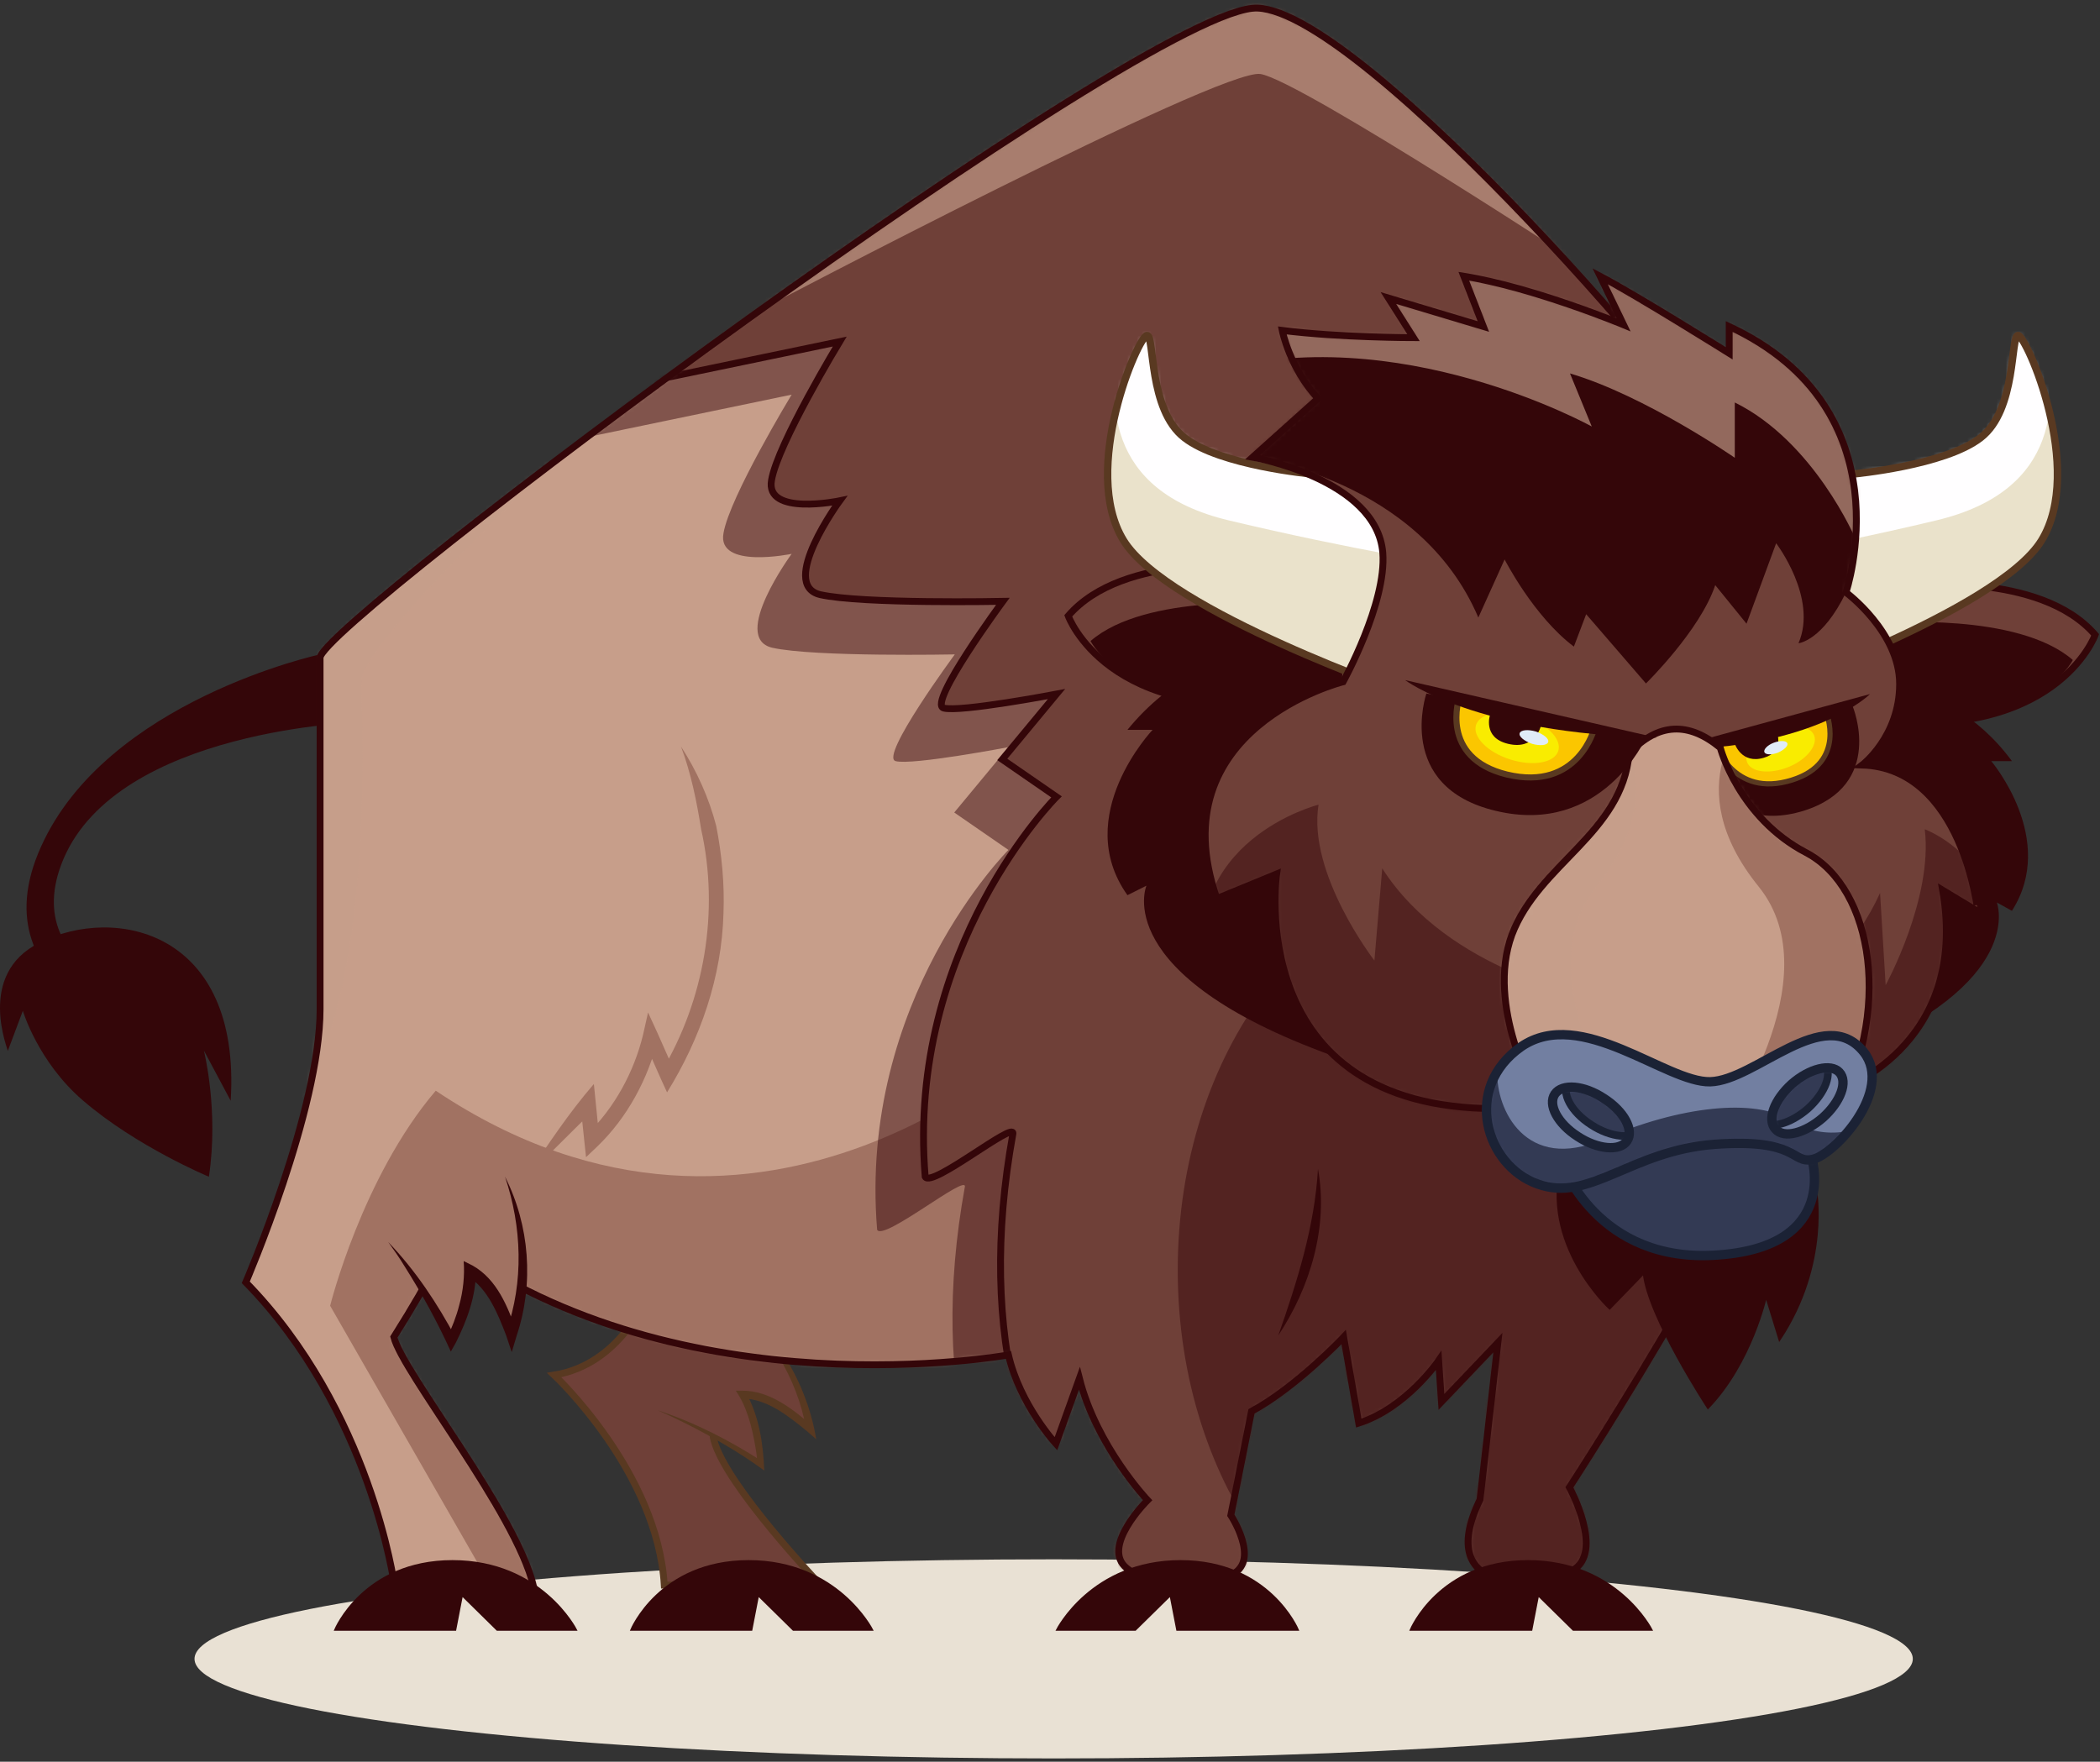 <svg width="435" height="365" viewBox="0 0 435 365" fill="none" xmlns="http://www.w3.org/2000/svg">
<rect x="0" y="0" width="435" height="365" fill="#333333" stroke="none"/>
<ellipse cx="218.259" cy="343.687" rx="177.965" ry="20.627" fill="#E9E1D4"/>
<path d="M66.42 136.276C66.42 136.276 22.555 145.767 9.13 175.743C-4.411 205.718 33.435 214.399 33.435 214.399L36.328 209.885C36.328 209.885 1.839 202.941 12.486 177.71C24.176 150.165 74.984 148.892 74.984 148.892L66.42 136.276Z" fill="#340609" stroke="#340609" stroke-width="1.418" stroke-miterlimit="10"/>
<path d="M8.204 195.302C23.828 187.432 49.985 192.872 47.786 228.056L42.23 217.639C42.23 217.639 45.355 230.023 43.272 243.796C43.272 243.796 28.226 237.546 17.115 227.94C7.856 219.954 4.732 209.422 4.732 209.422L1.607 217.755C1.838 217.755 -5.106 201.899 8.204 195.302Z" fill="#340609"/>
<path d="M134.01 268.565C134.01 268.565 128.571 282.685 114.798 284.884C114.798 284.884 136.209 304.906 137.598 328.401H170.004C170.004 328.401 150.445 307.915 147.899 298.425C145.352 289.05 162.829 268.449 162.829 268.449H134.01V268.565Z" fill="#6F4038" stroke="#593921" stroke-width="1.418" stroke-miterlimit="10"/>
<path d="M150.561 268.562C150.561 268.562 164.681 278.4 167.805 296.108C167.805 296.108 159.935 288.701 153.917 289.048C153.917 289.048 157.042 293.793 157.736 303.515C157.736 303.515 147.436 296.339 136.325 292.289" fill="#6F4038"/>
<path d="M150.56 268.562C160.514 275.391 167.111 286.386 169.078 298.191L167.227 296.571C163.407 293.446 159.009 289.858 153.917 289.742L154.496 288.469C157.273 293.446 158.083 299.117 158.315 304.672C153.107 300.853 147.436 297.612 141.649 294.719C139.797 293.793 138.061 292.983 136.209 292.173C143.963 294.719 151.139 298.423 157.968 302.821L156.926 303.399C156.81 302.126 156.695 300.969 156.463 299.696C155.769 295.645 154.727 291.478 152.412 288.122H153.801C159.472 288.122 164.217 291.941 168.268 295.413L166.995 296.108C165.143 285.344 158.894 275.507 150.56 268.562Z" fill="#593921"/>
<path d="M180.652 337.658C180.652 337.658 173.476 323.423 155.074 323.423C136.672 323.423 130.769 337.658 130.769 337.658H155.652L157.041 330.483L164.333 337.658H180.652Z" fill="#340609" stroke="#340609" stroke-width="0.397" stroke-miterlimit="10"/>
<path d="M81.697 328.399C81.697 328.399 76.836 292.174 50.911 265.67C50.911 265.67 66.304 230.023 66.304 209.075C66.304 188.126 66.304 143.336 66.304 136.276C66.304 129.216 238.405 0.633 260.51 1.674C282.616 2.6 354.604 85.583 361.317 100.398C368.03 115.096 373.006 196.922 372.428 216.597C371.849 236.273 325.091 308.145 325.091 308.145C325.091 308.145 332.499 321.686 325.67 325.39C318.957 329.094 296.736 330.945 306.574 310.691L310.277 278.169L298.588 290.438L298.009 281.873C298.009 281.873 291.296 291.711 281.459 294.836L278.334 277.012C278.334 277.012 268.496 287.428 259.237 292.405L254.955 313.932C254.955 313.932 260.973 323.075 255.418 326.084C249.863 329.094 238.983 329.325 233.428 324.927C227.873 320.529 237.71 310.807 237.71 310.807C237.71 310.807 227.178 299.697 223.59 285.577L218.729 299.118C218.729 299.118 211.322 291.132 208.892 280.716C208.892 280.716 141.301 292.984 92.692 257.337C92.692 257.337 89.683 264.165 81.581 277.012C83.433 284.419 106.812 313.238 110.515 328.631H81.697V328.399Z" fill="#C79E8A"/>
<mask id="mask0_225_5356" style="mask-type:luminance" maskUnits="userSpaceOnUse" x="50" y="1" width="323" height="328">
<path d="M81.697 328.399C81.697 328.399 76.836 292.174 50.911 265.67C50.911 265.67 66.304 230.023 66.304 209.075C66.304 188.126 66.304 143.336 66.304 136.276C66.304 129.216 238.405 0.633 260.51 1.674C282.616 2.6 354.604 85.583 361.317 100.398C368.03 115.096 373.006 196.922 372.428 216.597C371.849 236.273 325.091 308.145 325.091 308.145C325.091 308.145 332.499 321.686 325.67 325.39C318.957 329.094 296.736 330.945 306.574 310.691L310.277 278.169L298.588 290.438L298.009 281.873C298.009 281.873 291.296 291.711 281.459 294.836L278.334 277.012C278.334 277.012 268.496 287.428 259.237 292.405L254.955 313.932C254.955 313.932 260.973 323.075 255.418 326.084C249.863 329.094 238.983 329.325 233.428 324.927C227.873 320.529 237.71 310.807 237.71 310.807C237.71 310.807 227.178 299.697 223.59 285.577L218.729 299.118C218.729 299.118 211.322 291.132 208.892 280.716C208.892 280.716 141.301 292.984 92.692 257.337C92.692 257.337 89.683 264.165 81.581 277.012C83.433 284.419 106.812 313.238 110.515 328.631H81.697V328.399Z" fill="white"/>
</mask>
<g mask="url(#mask0_225_5356)">
<path d="M216.299 214.514C216.299 214.514 158.546 271.688 90.261 225.972C74.984 243.911 68.387 270.53 68.387 270.53L119.311 359.3L261.668 376.198L216.299 214.514Z" fill="#A17262"/>
</g>
<mask id="mask1_225_5356" style="mask-type:luminance" maskUnits="userSpaceOnUse" x="50" y="1" width="323" height="328">
<path d="M81.697 328.399C81.697 328.399 76.836 292.174 50.911 265.67C50.911 265.67 66.304 230.023 66.304 209.075C66.304 188.126 66.304 143.336 66.304 136.276C66.304 129.216 238.405 0.633 260.51 1.674C282.616 2.6 354.604 85.583 361.317 100.398C368.03 115.096 373.006 196.922 372.428 216.597C371.849 236.273 325.091 308.145 325.091 308.145C325.091 308.145 332.499 321.686 325.67 325.39C318.957 329.094 296.736 330.945 306.574 310.691L310.277 278.169L298.588 290.438L298.009 281.873C298.009 281.873 291.296 291.711 281.459 294.836L278.334 277.012C278.334 277.012 268.496 287.428 259.237 292.405L254.955 313.932C254.955 313.932 260.973 323.075 255.418 326.084C249.863 329.094 238.983 329.325 233.428 324.927C227.873 320.529 237.71 310.807 237.71 310.807C237.71 310.807 227.178 299.697 223.59 285.577L218.729 299.118C218.729 299.118 211.322 291.132 208.892 280.716C208.892 280.716 141.301 292.984 92.692 257.337C92.692 257.337 89.683 264.165 81.581 277.012C83.433 284.419 106.812 313.238 110.515 328.631H81.697V328.399Z" fill="white"/>
</mask>
<g mask="url(#mask1_225_5356)">
<path opacity="0.48" d="M159.934 54.797C159.934 54.797 126.718 84.426 122.783 90.328L163.985 81.764C163.985 81.764 151.138 102.943 149.865 110.466C148.476 117.989 163.985 114.749 163.985 114.749C163.985 114.749 151.254 132.109 159.934 134.192C168.615 136.16 197.78 135.581 197.78 135.581C197.78 135.581 182.156 156.761 185.512 157.687C188.869 158.613 208.891 154.794 208.891 154.794L197.665 168.335L208.891 176.089C208.891 176.089 177.758 207.107 181.693 254.79C182.966 257.221 200.327 243.101 199.864 245.878C169.193 415.201 423.699 404.206 423.699 404.206L485.618 239.05L375.089 -29.807L92.113 5.493L159.934 54.797Z" fill="#340609"/>
</g>
<mask id="mask2_225_5356" style="mask-type:luminance" maskUnits="userSpaceOnUse" x="50" y="1" width="323" height="328">
<path d="M81.697 328.399C81.697 328.399 76.836 292.174 50.911 265.67C50.911 265.67 66.304 230.023 66.304 209.075C66.304 188.126 66.304 143.336 66.304 136.276C66.304 129.216 238.405 0.633 260.51 1.674C282.616 2.6 354.604 85.583 361.317 100.398C368.03 115.096 373.006 196.922 372.428 216.597C371.849 236.273 325.091 308.145 325.091 308.145C325.091 308.145 332.499 321.686 325.67 325.39C318.957 329.094 296.736 330.945 306.574 310.691L310.277 278.169L298.588 290.438L298.009 281.873C298.009 281.873 291.296 291.711 281.459 294.836L278.334 277.012C278.334 277.012 268.496 287.428 259.237 292.405L254.955 313.932C254.955 313.932 260.973 323.075 255.418 326.084C249.863 329.094 238.983 329.325 233.428 324.927C227.873 320.529 237.71 310.807 237.71 310.807C237.71 310.807 227.178 299.697 223.59 285.577L218.729 299.118C218.729 299.118 211.322 291.132 208.892 280.716C208.892 280.716 141.301 292.984 92.692 257.337C92.692 257.337 89.683 264.165 81.581 277.012C83.433 284.419 106.812 313.238 110.515 328.631H81.697V328.399Z" fill="white"/>
</mask>
<g mask="url(#mask2_225_5356)">
<path d="M169.888 43.803C169.888 43.803 136.671 73.431 132.736 79.334L173.939 70.769C173.939 70.769 161.092 91.949 159.819 99.472C158.43 106.995 173.939 103.754 173.939 103.754C173.939 103.754 161.208 121.115 169.888 123.198C178.568 125.166 207.734 124.587 207.734 124.587C207.734 124.587 192.109 145.767 195.466 146.693C198.822 147.619 218.844 143.799 218.844 143.799L207.618 157.341L218.844 165.095C218.844 165.095 187.711 196.112 191.646 243.796C192.919 246.226 210.28 232.107 209.817 234.884C179.147 404.207 433.652 393.212 433.652 393.212L495.687 228.056L385.158 -40.801L102.182 -5.385L169.888 43.803Z" fill="#6F4038" stroke="#340609" stroke-width="1.418" stroke-miterlimit="10"/>
</g>
<mask id="mask3_225_5356" style="mask-type:luminance" maskUnits="userSpaceOnUse" x="50" y="1" width="323" height="328">
<path d="M81.697 328.399C81.697 328.399 76.836 292.174 50.911 265.67C50.911 265.67 66.304 230.023 66.304 209.075C66.304 188.126 66.304 143.336 66.304 136.276C66.304 129.216 238.405 0.633 260.51 1.674C282.616 2.6 354.604 85.583 361.317 100.398C368.03 115.096 373.006 196.922 372.428 216.597C371.849 236.273 325.091 308.145 325.091 308.145C325.091 308.145 332.499 321.686 325.67 325.39C318.957 329.094 296.736 330.945 306.574 310.691L310.277 278.169L298.588 290.438L298.009 281.873C298.009 281.873 291.296 291.711 281.459 294.836L278.334 277.012C278.334 277.012 268.496 287.428 259.237 292.405L254.955 313.932C254.955 313.932 260.973 323.075 255.418 326.084C249.863 329.094 238.983 329.325 233.428 324.927C227.873 320.529 237.71 310.807 237.71 310.807C237.71 310.807 227.178 299.697 223.59 285.577L218.729 299.118C218.729 299.118 211.322 291.132 208.892 280.716C208.892 280.716 141.301 292.984 92.692 257.337C92.692 257.337 89.683 264.165 81.581 277.012C83.433 284.419 106.812 313.238 110.515 328.631H81.697V328.399Z" fill="white"/>
</mask>
<g mask="url(#mask3_225_5356)">
<path opacity="0.65" d="M158.43 63.709C158.43 63.709 252.871 14.058 261.088 15.331C269.305 16.604 331.34 57.343 331.34 57.343L288.865 -27.839L160.281 -8.048L158.43 63.709Z" fill="#C79E8A"/>
</g>
<mask id="mask4_225_5356" style="mask-type:luminance" maskUnits="userSpaceOnUse" x="50" y="1" width="323" height="328">
<path d="M81.697 328.399C81.697 328.399 76.836 292.174 50.911 265.67C50.911 265.67 66.304 230.023 66.304 209.075C66.304 188.126 66.304 143.336 66.304 136.276C66.304 129.216 238.405 0.633 260.51 1.674C282.616 2.6 354.604 85.583 361.317 100.398C368.03 115.096 373.006 196.922 372.428 216.597C371.849 236.273 325.091 308.145 325.091 308.145C325.091 308.145 332.499 321.686 325.67 325.39C318.957 329.094 296.736 330.945 306.574 310.691L310.277 278.169L298.588 290.438L298.009 281.873C298.009 281.873 291.296 291.711 281.459 294.836L278.334 277.012C278.334 277.012 268.496 287.428 259.237 292.405L254.955 313.932C254.955 313.932 260.973 323.075 255.418 326.084C249.863 329.094 238.983 329.325 233.428 324.927C227.873 320.529 237.71 310.807 237.71 310.807C237.71 310.807 227.178 299.697 223.59 285.577L218.729 299.118C218.729 299.118 211.322 291.132 208.892 280.716C208.892 280.716 141.301 292.984 92.692 257.337C92.692 257.337 89.683 264.165 81.581 277.012C83.433 284.419 106.812 313.238 110.515 328.631H81.697V328.399Z" fill="white"/>
</mask>
<g mask="url(#mask4_225_5356)">
<path opacity="0.65" d="M114.797 95.769C114.797 95.769 74.867 133.383 74.867 141.138C74.867 148.892 77.645 195.65 64.567 224.005C51.489 252.361 -4.065 231.412 -4.065 231.412L40.609 77.019L114.797 95.769Z" fill="#C79E8A"/>
</g>
<mask id="mask5_225_5356" style="mask-type:luminance" maskUnits="userSpaceOnUse" x="50" y="1" width="323" height="328">
<path d="M81.697 328.399C81.697 328.399 76.836 292.174 50.911 265.67C50.911 265.67 66.304 230.023 66.304 209.075C66.304 188.126 66.304 143.336 66.304 136.276C66.304 129.216 238.405 0.633 260.51 1.674C282.616 2.6 354.604 85.583 361.317 100.398C368.03 115.096 373.006 196.922 372.428 216.597C371.849 236.273 325.091 308.145 325.091 308.145C325.091 308.145 332.499 321.686 325.67 325.39C318.957 329.094 296.736 330.945 306.574 310.691L310.277 278.169L298.588 290.438L298.009 281.873C298.009 281.873 291.296 291.711 281.459 294.836L278.334 277.012C278.334 277.012 268.496 287.428 259.237 292.405L254.955 313.932C254.955 313.932 260.973 323.075 255.418 326.084C249.863 329.094 238.983 329.325 233.428 324.927C227.873 320.529 237.71 310.807 237.71 310.807C237.71 310.807 227.178 299.697 223.59 285.577L218.729 299.118C218.729 299.118 211.322 291.132 208.892 280.716C208.892 280.716 141.301 292.984 92.692 257.337C92.692 257.337 89.683 264.165 81.581 277.012C83.433 284.419 106.812 313.238 110.515 328.631H81.697V328.399Z" fill="white"/>
</mask>
<g mask="url(#mask5_225_5356)">
<path opacity="0.48" d="M305.648 344.834C339.717 344.834 367.335 308.252 367.335 263.124C367.335 217.997 339.717 181.414 305.648 181.414C271.578 181.414 243.96 217.997 243.96 263.124C243.96 308.252 271.578 344.834 305.648 344.834Z" fill="#340609"/>
</g>
<path d="M81.697 328.399C81.697 328.399 76.836 292.174 50.911 265.67C50.911 265.67 66.304 230.023 66.304 209.075C66.304 188.126 66.304 143.336 66.304 136.276C66.304 129.216 238.405 0.633 260.51 1.674C282.616 2.6 354.604 85.583 361.317 100.398C368.03 115.096 373.006 196.922 372.428 216.597C371.849 236.273 325.091 308.145 325.091 308.145C325.091 308.145 332.499 321.686 325.67 325.39C318.957 329.094 296.736 330.945 306.574 310.691L310.277 278.169L298.588 290.438L298.009 281.873C298.009 281.873 291.296 291.711 281.459 294.836L278.334 277.012C278.334 277.012 268.496 287.428 259.237 292.405L254.955 313.932C254.955 313.932 260.973 323.075 255.418 326.084C249.863 329.094 238.983 329.325 233.428 324.927C227.873 320.529 237.71 310.807 237.71 310.807C237.71 310.807 227.178 299.696 223.59 285.577L218.729 299.118C218.729 299.118 211.322 291.132 208.892 280.716C208.892 280.716 141.301 292.984 92.692 257.337C92.692 257.337 89.683 264.165 81.581 277.012C83.433 284.419 106.812 313.238 110.515 328.631H81.697V328.399Z" stroke="#340609" stroke-width="1.418" stroke-miterlimit="10"/>
<path d="M376.131 246.226C376.131 246.226 379.14 261.734 368.608 277.59L365.83 268.563C365.83 268.563 362.821 282.336 353.794 291.71C353.794 291.71 341.41 272.845 340.484 263.818L333.424 271.109C333.424 271.109 318.841 257.684 323.586 240.786C328.563 224.004 376.131 246.226 376.131 246.226Z" fill="#340609" stroke="#340609" stroke-width="0.397" stroke-miterlimit="10"/>
<path d="M260.163 117.411C260.163 117.411 232.733 114.286 221.275 127.596C221.275 127.596 229.377 150.164 268.612 145.188L277.06 120.536L260.163 117.411Z" fill="#6F4038" stroke="#340609" stroke-width="1.418" stroke-miterlimit="10"/>
<path d="M264.793 125.166C264.793 125.166 237.363 122.851 225.905 132.805C225.905 132.805 234.007 149.586 273.242 145.883L281.691 127.596L264.793 125.166Z" fill="#340609"/>
<path d="M395.112 121.346C395.112 121.346 422.542 118.221 434 131.531C434 131.531 425.898 154.1 386.664 149.123L378.215 124.471L395.112 121.346Z" fill="#6F4038" stroke="#340609" stroke-width="1.418" stroke-miterlimit="10"/>
<path d="M390.483 129.1C390.483 129.1 417.913 126.786 429.371 136.739C429.371 136.739 421.269 153.521 382.034 149.817L373.585 131.531L390.483 129.1Z" fill="#340609"/>
<path d="M278.218 133.151C278.218 133.151 251.251 129.447 233.543 151.206H238.752C238.752 151.206 221.854 169.029 233.543 185.464L237.479 183.496C237.479 183.496 229.608 201.899 275.903 218.68L278.218 133.151Z" fill="#340609"/>
<path d="M271.737 98.199C271.737 98.199 252.756 96.463 245.349 90.676C237.826 84.889 239.215 69.496 237.595 69.496C235.859 69.496 223.706 97.273 232.734 111.971C241.761 126.67 291.644 143.915 291.644 143.915L310.277 103.87L271.737 98.199Z" fill="#EAE2CB"/>
<mask id="mask6_225_5356" style="mask-type:luminance" maskUnits="userSpaceOnUse" x="229" y="69" width="82" height="75">
<path d="M271.737 98.199C271.737 98.199 252.756 96.463 245.349 90.676C237.826 84.889 239.215 69.496 237.595 69.496C235.859 69.496 223.706 97.273 232.734 111.971C241.761 126.67 291.644 143.915 291.644 143.915L310.277 103.87L271.737 98.199Z" fill="white"/>
</mask>
<g mask="url(#mask6_225_5356)">
<path d="M232.618 68.107C228.915 82.689 228.799 101.67 254.493 107.804C280.186 113.938 301.019 117.179 301.019 117.179L303.102 92.643L245.234 59.079L232.618 68.107Z" fill="#FFFEFF"/>
</g>
<path d="M271.737 98.199C271.737 98.199 252.756 96.463 245.349 90.676C237.826 84.889 239.215 69.496 237.595 69.496C235.859 69.496 223.706 97.273 232.734 111.971C241.761 126.67 291.644 143.915 291.644 143.915L310.277 103.87L271.737 98.199Z" stroke="#593921" stroke-width="1.532" stroke-miterlimit="10"/>
<path d="M383.885 98.199C383.885 98.199 402.866 96.463 410.273 90.676C417.796 84.889 416.407 69.496 418.028 69.496C419.764 69.496 431.916 97.273 422.889 111.971C413.861 126.67 363.979 143.915 363.979 143.915L345.461 103.754L383.885 98.199Z" fill="#EAE2CB"/>
<mask id="mask7_225_5356" style="mask-type:luminance" maskUnits="userSpaceOnUse" x="345" y="69" width="82" height="75">
<path d="M383.885 98.199C383.885 98.199 402.866 96.463 410.273 90.676C417.796 84.889 416.407 69.496 418.028 69.496C419.764 69.496 431.916 97.273 422.889 111.971C413.861 126.67 363.979 143.915 363.979 143.915L345.461 103.754L383.885 98.199Z" fill="white"/>
</mask>
<g mask="url(#mask7_225_5356)">
<path d="M423.005 68.107C426.708 82.689 426.824 101.67 401.13 107.804C375.437 113.938 354.604 117.179 354.604 117.179L352.521 92.643L410.389 59.079L423.005 68.107Z" fill="#FFFEFF"/>
</g>
<path d="M383.885 98.199C383.885 98.199 402.866 96.463 410.273 90.676C417.796 84.889 416.407 69.496 418.028 69.496C419.764 69.496 431.916 97.273 422.889 111.971C413.861 126.67 363.979 143.915 363.979 143.915L345.461 103.754L383.885 98.199Z" stroke="#593921" stroke-width="1.532" stroke-miterlimit="10"/>
<path d="M380.298 141.369C380.298 141.369 402.288 138.012 416.755 157.687H412.473C412.473 157.687 426.246 173.891 416.755 188.705L413.63 186.969C413.63 186.969 420.112 203.635 382.266 218.796L380.298 141.369Z" fill="#340609"/>
<path d="M385.738 158.497C385.738 158.497 393.492 152.595 393.492 141.715C393.492 130.952 382.381 122.735 382.381 122.735C382.381 122.735 395.228 84.889 358.192 67.644V73.199C358.192 73.199 338.98 61.163 331.457 57.227L336.318 67.297C336.318 67.297 317.684 59.542 303.217 57.227L307.268 67.644L287.593 61.741L292.801 69.959C292.801 69.959 277.524 69.959 265.603 68.454C265.603 68.454 267.107 76.208 273.01 82.574L259.469 94.726C259.469 94.726 285.162 99.24 286.435 114.517C287.246 124.934 278.218 141.252 278.218 141.252C278.218 141.252 239.793 150.859 252.062 186.158L264.445 181.066C264.445 181.066 257.385 229.675 309.814 229.675C312.129 244.837 334.003 240.323 336.665 255.716C336.665 255.716 371.849 249.814 379.256 214.514C379.256 214.514 382.96 219.722 380.414 226.088C380.414 226.088 408.075 217.176 402.404 184.422L409.695 188.82C409.695 188.936 406.57 159.192 385.738 158.497Z" fill="#6F4038"/>
<mask id="mask8_225_5356" style="mask-type:luminance" maskUnits="userSpaceOnUse" x="249" y="57" width="161" height="199">
<path d="M385.738 158.497C385.738 158.497 393.492 152.595 393.492 141.715C393.492 130.952 382.381 122.735 382.381 122.735C382.381 122.735 395.228 84.889 358.192 67.644V73.199C358.192 73.199 338.98 61.163 331.457 57.227L336.318 67.297C336.318 67.297 317.684 59.542 303.217 57.227L307.268 67.644L287.593 61.741L292.801 69.959C292.801 69.959 277.524 69.959 265.603 68.454C265.603 68.454 267.107 76.208 273.01 82.574L259.469 94.726C259.469 94.726 285.162 99.24 286.435 114.517C287.246 124.934 278.218 141.252 278.218 141.252C278.218 141.252 239.793 150.859 252.062 186.158L264.445 181.066C264.445 181.066 257.385 229.675 309.814 229.675C312.129 244.837 334.003 240.323 336.665 255.716C336.665 255.716 371.849 249.814 379.256 214.514C379.256 214.514 382.96 219.722 380.414 226.088C380.414 226.088 408.075 217.176 402.404 184.422L409.695 188.82C409.695 188.936 406.57 159.192 385.738 158.497Z" fill="white"/>
</mask>
<g mask="url(#mask8_225_5356)">
<path d="M259.469 94.843C259.469 94.843 293.959 99.125 306.227 127.943L311.667 115.907C311.667 115.907 317.685 127.712 326.018 133.962L328.564 127.249L340.948 141.6C340.948 141.6 352.174 130.605 355.299 121.23L361.781 129.216L367.915 112.55C367.915 112.55 376.595 123.892 372.544 133.267C372.544 133.267 377.521 132.804 382.382 122.735C387.243 112.55 385.159 70.769 385.159 70.769L330.763 41.141L241.299 58.27L259.469 94.843Z" fill="#340609"/>
<mask id="mask9_225_5356" style="mask-type:luminance" maskUnits="userSpaceOnUse" x="241" y="41" width="145" height="101">
<path d="M259.47 94.843C259.47 94.843 293.959 99.125 306.227 127.943L311.667 115.907C311.667 115.907 317.685 127.712 326.018 133.962L328.564 127.249L340.948 141.6C340.948 141.6 352.175 130.605 355.3 121.23L361.781 129.216L367.915 112.55C367.915 112.55 376.595 123.892 372.544 133.267C372.544 133.267 377.521 132.804 382.382 122.735C387.243 112.55 385.16 70.769 385.16 70.769L330.763 41.141L241.299 58.27L259.47 94.843Z" fill="white"/>
</mask>
<g mask="url(#mask9_225_5356)">
<path opacity="0.65" d="M384.349 111.623C384.349 111.623 375.785 91.485 359.35 83.383V94.841C359.35 94.841 340.832 81.994 325.208 77.365L329.721 88.36C329.721 88.36 289.329 65.907 250.673 77.133C212.133 88.36 235.512 29.565 235.512 29.565L374.396 33.269L396.617 61.74L384.349 111.623Z" fill="#C79E8A"/>
</g>
</g>
<mask id="mask10_225_5356" style="mask-type:luminance" maskUnits="userSpaceOnUse" x="249" y="57" width="161" height="199">
<path d="M385.738 158.497C385.738 158.497 393.492 152.595 393.492 141.715C393.492 130.952 382.381 122.735 382.381 122.735C382.381 122.735 395.228 84.889 358.192 67.644V73.199C358.192 73.199 338.98 61.163 331.457 57.227L336.318 67.297C336.318 67.297 317.684 59.542 303.217 57.227L307.268 67.644L287.593 61.741L292.801 69.959C292.801 69.959 277.524 69.959 265.603 68.454C265.603 68.454 267.107 76.208 273.01 82.574L259.469 94.726C259.469 94.726 285.162 99.24 286.435 114.517C287.246 124.934 278.218 141.252 278.218 141.252C278.218 141.252 239.793 150.859 252.062 186.158L264.445 181.066C264.445 181.066 257.385 229.675 309.814 229.675C312.129 244.837 334.003 240.323 336.665 255.716C336.665 255.716 371.849 249.814 379.256 214.514C379.256 214.514 382.96 219.722 380.414 226.088C380.414 226.088 408.075 217.176 402.404 184.422L409.695 188.82C409.695 188.936 406.57 159.192 385.738 158.497Z" fill="white"/>
</mask>
<g mask="url(#mask10_225_5356)">
<path opacity="0.48" d="M329.49 206.528C329.49 206.528 300.092 201.436 286.32 179.909L284.699 199.005C284.699 199.005 270.811 181.066 273.126 166.715C273.126 166.715 243.96 174.006 249.631 203.172C255.302 232.338 284.468 268.563 284.468 268.563H325.207L329.49 206.528Z" fill="#340609"/>
</g>
<mask id="mask11_225_5356" style="mask-type:luminance" maskUnits="userSpaceOnUse" x="249" y="57" width="161" height="199">
<path d="M385.738 158.497C385.738 158.497 393.492 152.595 393.492 141.715C393.492 130.952 382.381 122.735 382.381 122.735C382.381 122.735 395.228 84.889 358.192 67.644V73.199C358.192 73.199 338.98 61.163 331.457 57.227L336.318 67.297C336.318 67.297 317.684 59.542 303.217 57.227L307.268 67.644L287.593 61.741L292.801 69.959C292.801 69.959 277.524 69.959 265.603 68.454C265.603 68.454 267.107 76.208 273.01 82.574L259.469 94.726C259.469 94.726 285.162 99.24 286.435 114.517C287.246 124.934 278.218 141.252 278.218 141.252C278.218 141.252 239.793 150.859 252.062 186.158L264.445 181.066C264.445 181.066 257.385 229.675 309.814 229.675C312.129 244.837 334.003 240.323 336.665 255.716C336.665 255.716 371.849 249.814 379.256 214.514C379.256 214.514 382.96 219.722 380.414 226.088C380.414 226.088 408.075 217.176 402.404 184.422L409.695 188.82C409.695 188.936 406.57 159.192 385.738 158.497Z" fill="white"/>
</mask>
<g mask="url(#mask11_225_5356)">
<path opacity="0.48" d="M358.886 211.622C358.886 211.622 379.719 206.53 389.441 185.003L390.598 204.099C390.598 204.099 400.436 186.16 398.7 171.809C398.7 171.809 419.301 179.1 415.25 208.266C411.199 237.431 390.598 273.657 390.598 273.657H361.895L358.886 211.622Z" fill="#340609"/>
</g>
<path d="M385.738 158.497C385.738 158.497 393.492 152.595 393.492 141.715C393.492 130.952 382.381 122.735 382.381 122.735C382.381 122.735 395.228 84.889 358.192 67.644V73.199C358.192 73.199 338.98 61.163 331.457 57.227L336.318 67.297C336.318 67.297 317.684 59.542 303.217 57.227L307.268 67.644L287.593 61.741L292.801 69.959C292.801 69.959 277.524 69.959 265.603 68.454C265.603 68.454 267.107 76.208 273.01 82.574L259.469 94.726C259.469 94.726 285.162 99.24 286.435 114.517C287.246 124.934 278.218 141.252 278.218 141.252C278.218 141.252 239.793 150.859 252.062 186.158L264.445 181.066C264.445 181.066 257.385 229.675 309.814 229.675C312.129 244.837 334.003 240.323 336.665 255.716C336.665 255.716 371.849 249.814 379.256 214.514C379.256 214.514 382.96 219.722 380.414 226.088C380.414 226.088 408.075 217.176 402.404 184.422L409.695 188.82C409.695 188.936 406.57 159.192 385.738 158.497Z" stroke="#340609" stroke-width="1.418" stroke-miterlimit="10"/>
<path d="M383.771 146.344C383.771 146.344 390.599 162.663 373.586 167.987C355.531 173.542 349.513 154.908 349.513 154.908L383.771 146.344Z" fill="#340609"/>
<path d="M378.215 147.387C378.215 147.387 382.729 158.035 371.155 161.622C358.887 165.442 355.299 153.984 355.299 153.984L378.215 147.387Z" fill="#FBC600"/>
<mask id="mask12_225_5356" style="mask-type:luminance" maskUnits="userSpaceOnUse" x="355" y="147" width="25" height="16">
<path d="M378.215 147.388C378.215 147.388 382.729 158.035 371.155 161.623C358.887 165.443 355.299 153.985 355.299 153.985L378.215 147.388Z" fill="white"/>
</mask>
<g mask="url(#mask12_225_5356)">
<path d="M361.897 157.919C362.707 160.002 366.526 160.465 370.346 158.96C374.165 157.456 376.595 154.447 375.785 152.363C374.975 150.28 371.156 149.817 367.336 151.322C363.517 152.826 361.087 155.836 361.897 157.919Z" fill="#F9EC00"/>
</g>
<path d="M378.215 147.387C378.215 147.387 382.729 158.035 371.155 161.622C358.887 165.442 355.299 153.984 355.299 153.984L378.215 147.387Z" stroke="#593921" stroke-width="1.071" stroke-miterlimit="10"/>
<path d="M368.031 151.667C368.031 151.667 369.767 155.718 365.369 156.991C360.739 158.38 359.351 154.097 359.351 154.097L368.031 151.667Z" fill="#340609"/>
<path d="M345.346 155.255L387.359 143.797C387.359 143.797 376.016 155.255 345.346 155.255Z" fill="#340609"/>
<path d="M365.484 155.834C365.716 156.412 366.989 156.412 368.262 155.949C369.535 155.371 370.461 154.561 370.23 153.982C369.998 153.403 368.725 153.403 367.452 153.866C366.179 154.329 365.253 155.255 365.484 155.834Z" fill="#E0ECF8"/>
<path d="M337.475 156.068C343.493 149.702 349.743 149.471 356.34 154.91C356.34 154.91 360.16 169.378 374.164 176.669C388.168 184.076 392.103 209.885 379.835 231.644C379.835 231.644 369.071 229.445 361.085 234.19C353.1 238.935 342.336 219.029 331.688 220.88C321.041 222.732 318.147 226.783 318.147 226.783C318.147 226.783 307.731 208.497 313.17 193.682C318.726 178.984 335.971 172.734 337.475 156.068Z" fill="#C79E8A"/>
<mask id="mask13_225_5356" style="mask-type:luminance" maskUnits="userSpaceOnUse" x="311" y="151" width="77" height="84">
<path d="M337.475 156.069C343.493 149.703 349.743 149.472 356.34 154.911C356.34 154.911 360.16 169.379 374.164 176.67C388.168 184.077 392.103 209.886 379.835 231.645C379.835 231.645 369.071 229.446 361.085 234.191C353.1 238.936 342.336 219.03 331.688 220.881C321.041 222.733 318.147 226.784 318.147 226.784C318.147 226.784 307.731 208.498 313.17 193.683C318.726 178.985 335.971 172.735 337.475 156.069Z" fill="white"/>
</mask>
<g mask="url(#mask13_225_5356)">
<path d="M362.127 148.082C362.127 148.082 347.081 162.433 364.326 183.729C379.719 202.826 356.456 235 356.456 235L402.056 243.796L400.436 162.433L362.127 148.082Z" fill="#A17262"/>
</g>
<mask id="mask14_225_5356" style="mask-type:luminance" maskUnits="userSpaceOnUse" x="311" y="151" width="77" height="84">
<path d="M337.475 156.069C343.493 149.703 349.743 149.472 356.34 154.911C356.34 154.911 360.16 169.379 374.164 176.67C388.168 184.077 392.103 209.886 379.835 231.645C379.835 231.645 369.071 229.446 361.085 234.191C353.1 238.936 342.336 219.03 331.688 220.881C321.041 222.733 318.147 226.784 318.147 226.784C318.147 226.784 307.731 208.498 313.17 193.683C318.726 178.985 335.971 172.735 337.475 156.069Z" fill="white"/>
</mask>
<g mask="url(#mask14_225_5356)">
<path opacity="0.65" d="M332.846 148.082C332.846 148.082 347.891 162.433 330.647 183.729C315.254 202.826 338.517 235 338.517 235L292.916 243.796L294.537 162.433L332.846 148.082Z" fill="#C79E8A"/>
</g>
<path d="M337.475 156.068C343.493 149.702 349.743 149.471 356.34 154.91C356.34 154.91 360.16 169.378 374.164 176.669C388.168 184.076 392.103 209.885 379.835 231.644C379.835 231.644 369.071 229.445 361.085 234.19C353.1 238.935 342.336 219.029 331.688 220.88C321.041 222.732 318.147 226.783 318.147 226.783C318.147 226.783 307.731 208.497 313.17 193.682C318.726 178.984 335.971 172.734 337.475 156.068Z" stroke="#340609" stroke-width="1.418" stroke-miterlimit="10"/>
<path d="M375.205 239.629C375.205 239.629 381.339 258.147 355.993 259.999C330.762 261.967 323.47 240.787 323.47 240.787L359.117 228.519L375.205 239.629Z" fill="#333A54" stroke="#1B2235" stroke-width="1.936" stroke-miterlimit="10"/>
<path d="M354.257 224.119C345.113 224.35 327.521 208.379 315.138 216.828C302.869 225.392 307.73 241.479 318.494 245.299C329.258 249.234 337.822 238.355 355.183 237.081C372.543 235.808 371.038 241.132 375.436 240.206C379.95 239.28 392.334 225.971 386.084 217.985C377.867 207.684 363.631 223.887 354.257 224.119Z" fill="#727FA1"/>
<mask id="mask15_225_5356" style="mask-type:luminance" maskUnits="userSpaceOnUse" x="307" y="214" width="81" height="33">
<path d="M354.256 224.119C345.113 224.35 327.521 208.379 315.137 216.828C302.869 225.392 307.73 241.479 318.494 245.299C329.257 249.234 337.822 238.355 355.182 237.081C372.543 235.808 371.038 241.132 375.436 240.206C379.95 239.28 392.334 225.971 386.084 217.985C377.867 207.684 363.631 223.887 354.256 224.119Z" fill="white"/>
</mask>
<g mask="url(#mask15_225_5356)">
<path d="M310.161 221.921C309.814 229.791 316.063 242.985 332.035 236.041C348.007 229.097 363.631 227.476 370.807 232.106C377.983 236.735 386.663 234.421 390.945 230.254C395.227 226.203 393.26 244.374 393.26 244.374L388.978 253.17L290.949 247.036L303.101 216.019L310.161 221.921Z" fill="#333A54"/>
</g>
<path d="M354.257 224.119C345.113 224.35 327.521 208.379 315.138 216.828C302.869 225.392 307.73 241.479 318.494 245.299C329.258 249.234 337.822 238.355 355.183 237.081C372.543 235.808 371.038 241.132 375.436 240.206C379.95 239.28 392.334 225.971 386.084 217.985C377.867 207.684 363.631 223.887 354.257 224.119Z" stroke="#1B2235" stroke-width="1.936" stroke-miterlimit="10"/>
<path d="M322.083 226.665C320.578 228.864 322.661 232.799 326.828 235.461C330.879 238.123 335.508 238.586 337.013 236.387C338.517 234.188 336.434 230.253 332.267 227.591C328.101 224.813 323.587 224.466 322.083 226.665Z" fill="#727FA1"/>
<mask id="mask16_225_5356" style="mask-type:luminance" maskUnits="userSpaceOnUse" x="321" y="225" width="17" height="13">
<path d="M322.083 226.665C320.578 228.864 322.661 232.799 326.828 235.461C330.879 238.123 335.508 238.586 337.013 236.387C338.517 234.188 336.434 230.253 332.267 227.591C328.101 224.813 323.587 224.466 322.083 226.665Z" fill="white"/>
</mask>
<g mask="url(#mask16_225_5356)">
<path d="M324.86 224.236C323.355 226.435 325.439 230.37 329.605 233.032C333.656 235.694 338.285 236.157 339.79 233.958C341.294 231.759 339.211 227.824 335.045 225.162C330.878 222.5 326.364 222.037 324.86 224.236Z" fill="#333A54" stroke="#1B2235" stroke-width="1.587" stroke-miterlimit="10"/>
</g>
<path d="M322.083 226.665C320.578 228.864 322.661 232.799 326.828 235.461C330.879 238.123 335.508 238.586 337.013 236.387C338.517 234.188 336.434 230.253 332.267 227.591C328.101 224.813 323.587 224.466 322.083 226.665Z" stroke="#1B2235" stroke-width="1.936" stroke-miterlimit="10"/>
<path d="M380.993 222.152C382.844 224.12 381.224 228.286 377.636 231.527C373.933 234.768 369.535 235.925 367.799 233.957C365.947 231.99 367.567 227.823 371.155 224.583C374.859 221.342 379.257 220.301 380.993 222.152Z" fill="#727FA1"/>
<mask id="mask17_225_5356" style="mask-type:luminance" maskUnits="userSpaceOnUse" x="367" y="221" width="15" height="14">
<path d="M380.993 222.152C382.844 224.12 381.224 228.286 377.636 231.527C373.933 234.768 369.535 235.925 367.799 233.957C365.947 231.99 367.567 227.823 371.155 224.583C374.859 221.342 379.257 220.301 380.993 222.152Z" fill="white"/>
</mask>
<g mask="url(#mask17_225_5356)">
<path d="M377.867 220.301C379.719 222.269 378.098 226.435 374.51 229.676C370.807 232.916 366.409 234.074 364.673 232.106C362.821 230.139 364.441 225.972 368.029 222.732C371.733 219.375 376.131 218.334 377.867 220.301Z" fill="#333A54" stroke="#1B2235" stroke-width="1.587" stroke-miterlimit="10"/>
</g>
<path d="M380.993 222.152C382.844 224.12 381.224 228.286 377.636 231.527C373.933 234.768 369.535 235.925 367.799 233.957C365.947 231.99 367.567 227.823 371.155 224.583C374.859 221.342 379.257 220.301 380.993 222.152Z" stroke="#1B2235" stroke-width="1.936" stroke-miterlimit="10"/>
<path d="M295.462 143.683C295.462 143.683 288.865 163.011 309.814 167.987C331.919 173.311 340.947 152.826 340.947 152.826L295.462 143.683Z" fill="#340609"/>
<path d="M302.291 144.493C302.291 144.493 298.009 156.993 312.129 160.465C327.059 164.053 330.299 150.743 330.299 150.743L302.291 144.493Z" fill="#FBC600"/>
<mask id="mask18_225_5356" style="mask-type:luminance" maskUnits="userSpaceOnUse" x="301" y="144" width="30" height="18">
<path d="M302.291 144.494C302.291 144.494 298.009 156.994 312.129 160.466C327.059 164.054 330.299 150.744 330.299 150.744L302.291 144.494Z" fill="white"/>
</mask>
<g mask="url(#mask18_225_5356)">
<path d="M322.777 155.604C321.967 158.034 317.569 158.845 312.823 157.34C308.078 155.835 304.953 152.595 305.763 150.164C306.574 147.734 310.972 146.924 315.717 148.428C320.346 149.933 323.587 153.058 322.777 155.604Z" fill="#F9EC00"/>
</g>
<path d="M302.291 144.493C302.291 144.493 298.009 156.993 312.129 160.465C327.059 164.053 330.299 150.743 330.299 150.743L302.291 144.493Z" stroke="#593921" stroke-width="1.257" stroke-miterlimit="10"/>
<path d="M308.656 148.081C308.656 148.081 307.036 152.826 312.36 154.099C318.031 155.488 319.188 150.396 319.188 150.396L308.656 148.081Z" fill="#340609"/>
<path d="M343.146 152.826L291.064 140.905C291.064 140.905 305.763 152.016 343.146 152.826Z" fill="#340609"/>
<path d="M320.693 153.751C320.462 154.446 318.957 154.561 317.337 154.098C315.717 153.52 314.559 152.594 314.791 151.899C315.022 151.205 316.527 151.089 318.147 151.552C319.767 152.131 320.925 153.057 320.693 153.751Z" fill="#E0ECF8"/>
<path d="M141.07 154.678C144.31 159.654 146.857 165.326 148.361 171.112C149.518 177.015 150.097 183.149 149.866 189.167C149.518 202.361 145.12 215.092 138.176 226.319L136.903 223.541L133.315 215.44L136.324 215.092C134.241 223.541 129.959 231.527 123.709 237.545L121.394 239.744L121.047 236.504L120.237 228.749L123.015 229.559C121.973 230.833 120.931 232.106 119.774 233.147C116.418 236.504 112.714 240.207 109.242 243.448C113.64 236.967 117.807 230.601 123.015 224.583C123.246 227.013 123.941 233.61 124.172 236.156L121.51 235.115C127.297 229.559 131.348 222.037 133.2 214.398L134.241 209.768L136.209 214.051L139.797 222.152L137.019 222.037C145.931 207.106 149.056 188.82 145.236 171.807C144.31 166.02 143.153 160.233 141.07 154.678Z" fill="#A17262"/>
<path d="M273.01 242.177C275.209 254.098 271.39 266.713 264.793 276.666C268.728 265.44 272.316 254.098 273.01 242.177Z" fill="#340609"/>
<path d="M218.961 337.658C218.961 337.658 226.137 323.423 244.539 323.423C262.941 323.423 268.843 337.658 268.843 337.658H243.844L242.456 330.483L235.164 337.658H218.961Z" fill="#340609" stroke="#340609" stroke-width="0.397" stroke-miterlimit="10"/>
<path d="M342.104 337.658C342.104 337.658 334.929 323.423 316.526 323.423C298.124 323.423 292.222 337.658 292.222 337.658H317.221L318.61 330.483L325.901 337.658H342.104Z" fill="#340609" stroke="#340609" stroke-width="0.397" stroke-miterlimit="10"/>
<path d="M119.311 337.658C119.311 337.658 112.136 323.423 93.733 323.423C75.331 323.423 69.429 337.658 69.429 337.658H94.312L95.701 330.483L102.992 337.658H119.311Z" fill="#340609" stroke="#340609" stroke-width="0.397" stroke-miterlimit="10"/>
<path d="M104.613 243.795C104.613 243.795 112.02 259.304 106.002 276.201C106.002 276.201 102.761 265.901 97.438 263.123C97.438 263.123 97.9 268.794 93.618 277.474C93.618 277.474 88.178 266.132 80.54 257.105" fill="#A17262"/>
<path d="M104.613 243.795C109.705 253.864 110.631 265.901 107.043 276.664L106.002 280.136L104.844 276.664C103.108 272.15 101.025 266.942 96.858 264.396L98.594 263.239C98.594 268.563 96.743 273.539 94.428 278.169L93.386 280.021C90.609 273.886 87.368 267.984 83.78 262.313C82.738 260.577 81.581 258.956 80.424 257.336C86.095 263.239 90.609 270.067 94.428 277.243H92.576C93.618 275.044 94.544 272.729 95.122 270.414C95.932 267.521 96.28 264.28 96.048 261.271L97.9 262.197C102.992 265.09 105.191 270.762 107.043 275.97H104.844C108.548 265.553 108.085 254.095 104.613 243.795Z" fill="#340609"/>
</svg>
